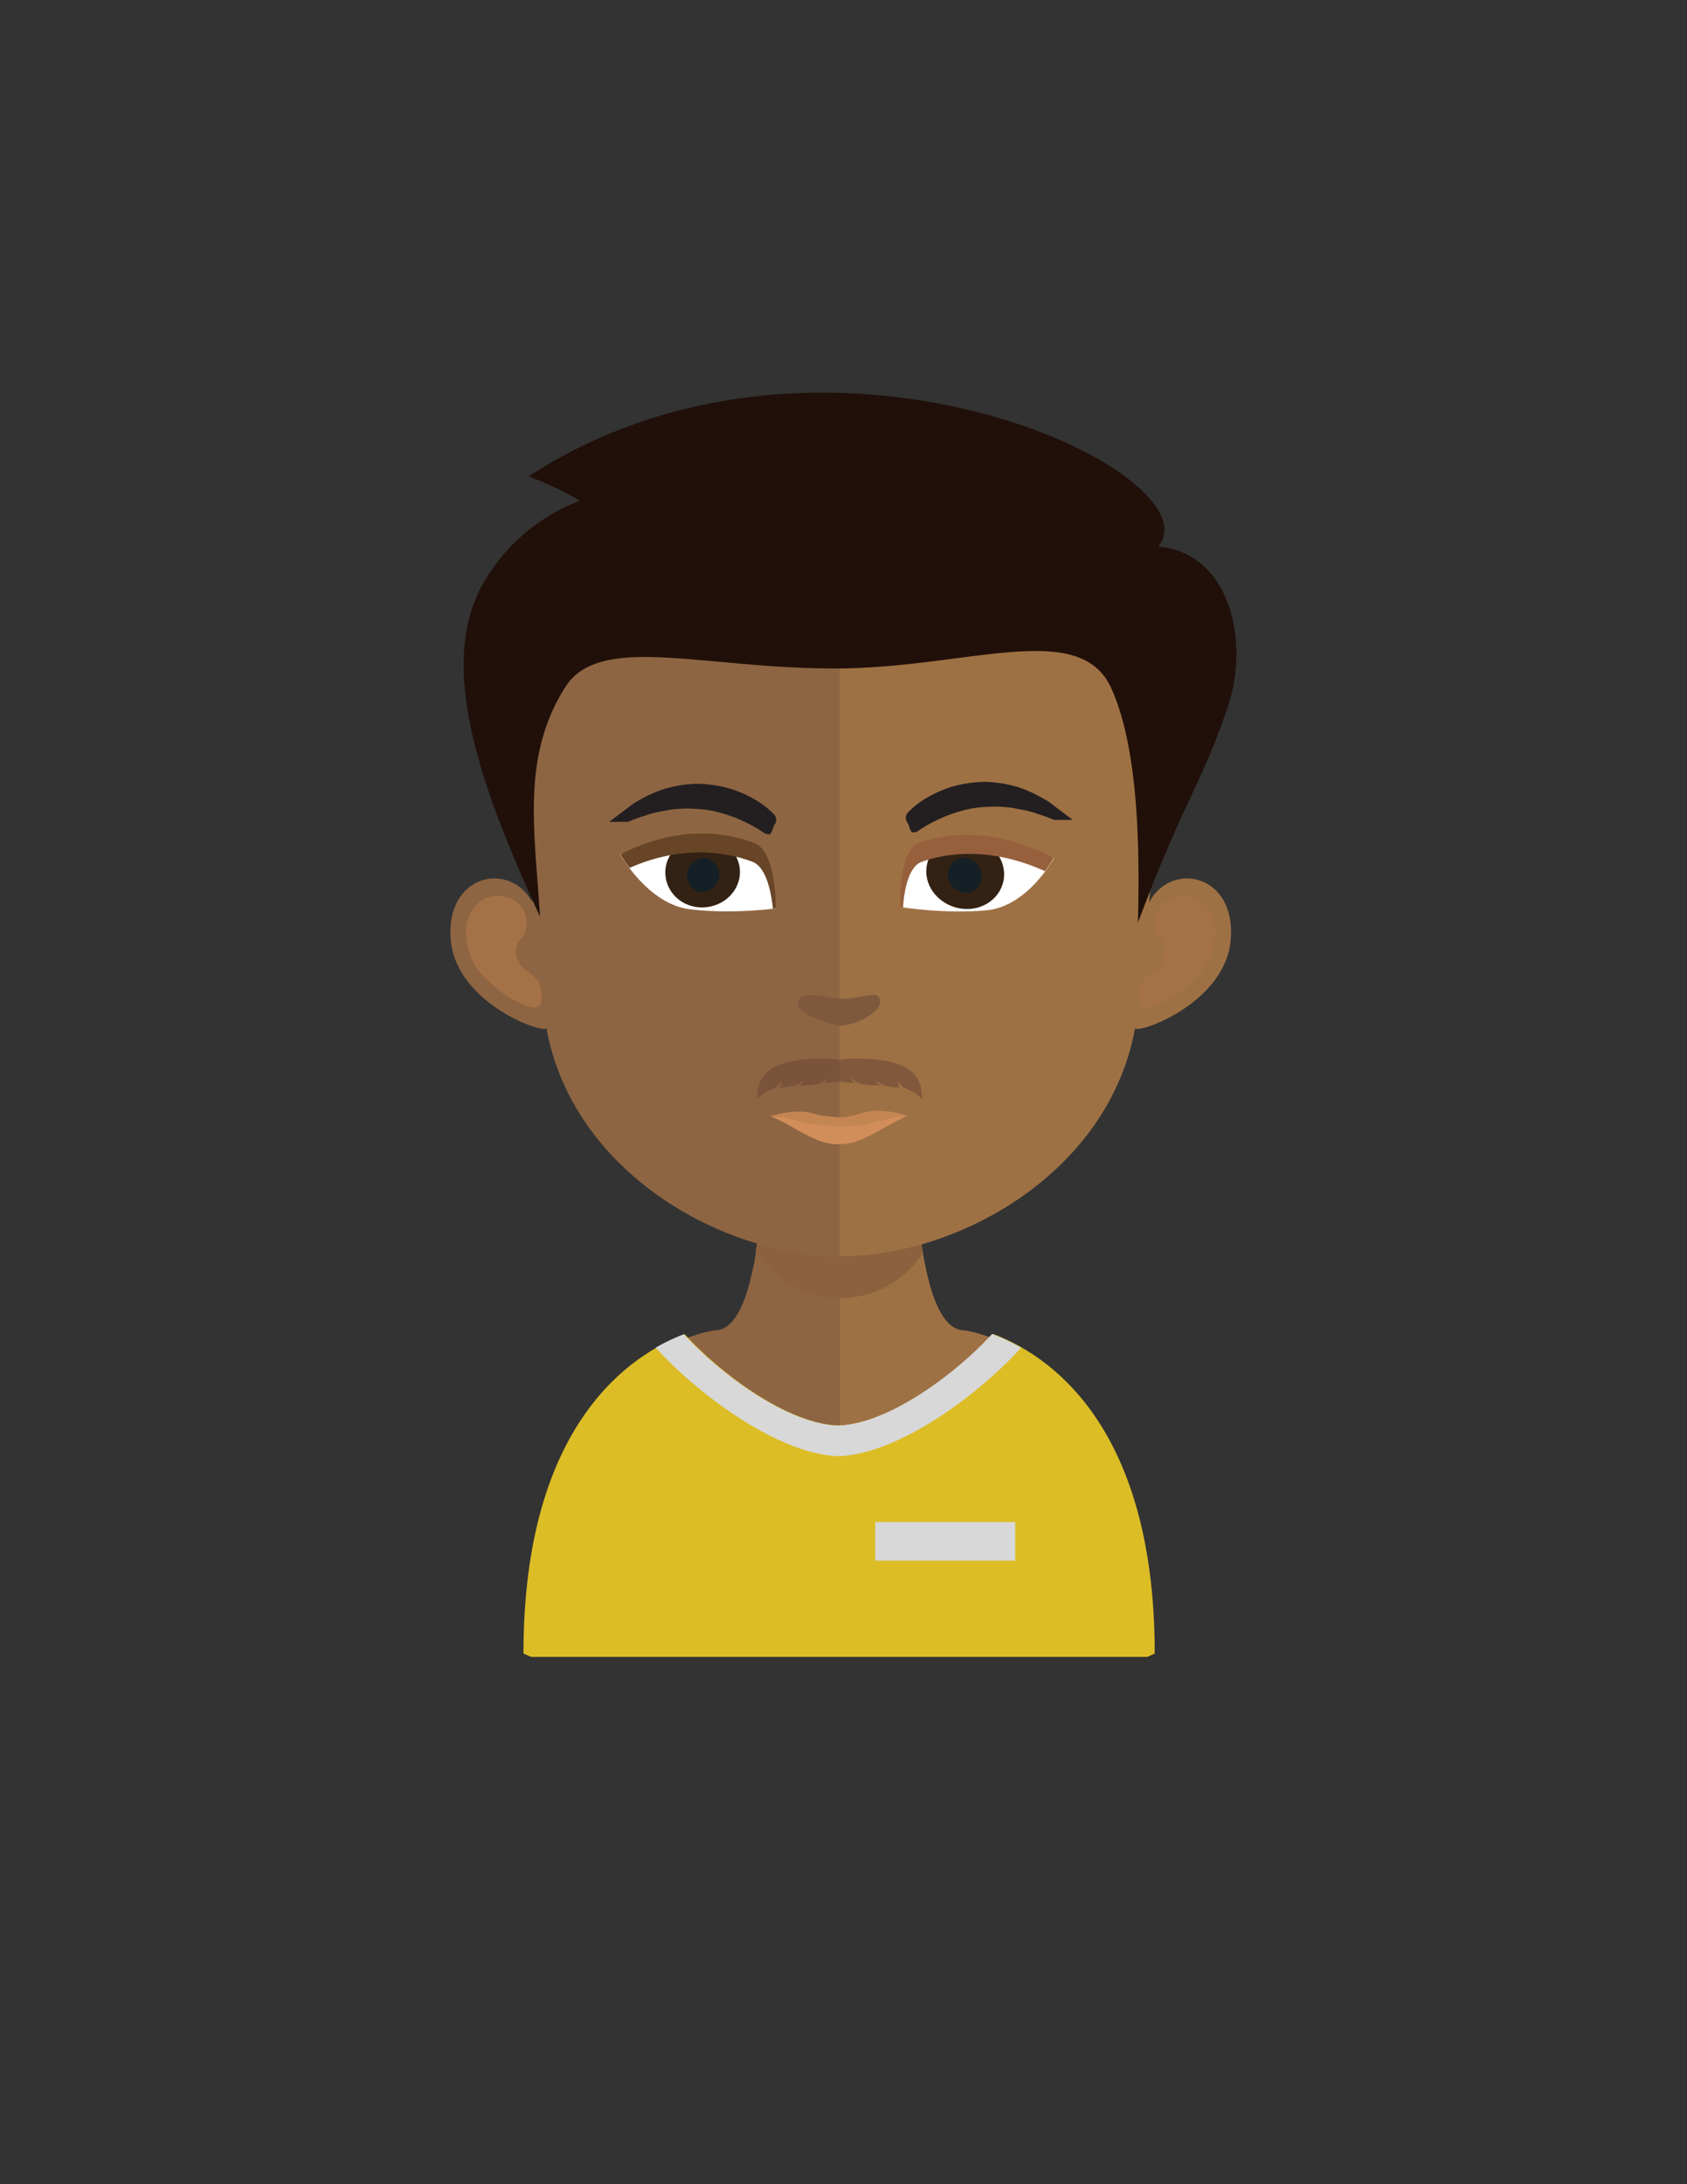 <svg id="Layer_1" data-name="Layer 1" xmlns="http://www.w3.org/2000/svg" xmlns:xlink="http://www.w3.org/1999/xlink" viewBox="0 0 612 792"><rect x="0" y="0" width="612" height="792" fill="#333333" stroke="none"/><defs><style>.cls-1{fill:none;}.cls-2{fill:#352626;}.cls-3{fill:#8e6542;}.cls-4{fill:#9e7144;}.cls-5{clip-path:url(#clip-path);}.cls-6{fill:#8c613e;}.cls-7{fill:#a57146;}.cls-8{fill:#d28e5a;}.cls-9{fill:#c38653;}.cls-10{fill:#7f593e;}.cls-11{fill:#fff;}.cls-12{fill:#332214;}.cls-13{fill:#142026;}.cls-14{fill:#96603c;}.cls-15{fill:#684526;}.cls-16{fill:#231f20;}.cls-17{fill:#dcbd26;}.cls-18{fill:#d8d8d8;}.cls-19{fill:#201009;}.cls-20{opacity:0.53;}.cls-21{fill:#674335;}</style><clipPath id="clip-path"><rect class="cls-1" x="274.2" y="434.8" width="60.7" height="35.98"/></clipPath></defs><title>OOW II - Final avatars</title><path class="cls-2" d="M298.8,421.8a7.5,7.5,0,0,0-.9,3.5v3.3a7.5,7.5,0,1,0,15,0v-3.3a7.5,7.5,0,0,0-.9-3.5,63.1,63.1,0,0,0-13.2,0Z"/><path class="cls-3" d="M304.4,397.9V600H194.8l-2.7-1.1c0-108.4,67.1-116.5,67.1-116.5,6.7,0,11-8.6,13.8-21.7.5-2,.9-4.1,1.2-6.4s1.1-7.6,1.5-11.7c.2-2.4.5-4.9.7-7.5,1-12.4,1.3-25.9,1.3-38.7,0,0,14.8,1.4,26.7,1.4"/><path class="cls-4" d="M417.1,598.8l-2.6,1.2H304.4V397.9h.2c11.9,0,26.7-1.4,26.7-1.4,0,12.7.3,26,1.3,38.4l.7,7.3c.4,4.2.9,8.2,1.5,12h0c.2,1.7.6,3.3.9,4.8,2.8,14,7.3,23.4,14.2,23.4,0,0,67.1,8.1,67.1,116.5"/><g class="cls-5"><path class="cls-6" d="M334.9,454.1h0a35.5,35.5,0,0,1-30.4,16.6h-.2c-17.4-.1-27.6-12.8-30.2-16.5q.9-5.5,1.5-11.7c.2-2.4.5-4.9.7-7.5a119.3,119.3,0,0,0,27.6,3.6h.3a113.2,113.2,0,0,0,28.3-3.9l.7,7.3c.4,4.2.9,8.2,1.5,12"/></g><path class="cls-3" d="M304.7,166.1c-116.1,0-116.8,97.4-111.6,161.1-7.9-15.1-31.5-10.4-29.6,13.4s35.1,34.8,34.7,32.1c9.5,52.5,64.1,82.8,106.5,82.8h.9V166.1h-.9"/><path class="cls-7" d="M171,330.6c5.8-9.2,14.6-5.2,16.8-3.2s4.2,5.1,2.7,10.5c-.8,3.1-4,3.3-3.2,8s3.3,5.6,4.6,6.7,3.1,2.1,3.9,4.3a12,12,0,0,1,.5,6.6c-.9,3.8-6.4.8-10-.9s-10.1-7.6-12-9.8c-4.8-5.5-7.1-16.1-3.3-22.2"/><path class="cls-4" d="M305.3,166.1c116.1,0,116.8,97.4,111.6,161.1,7.9-15.1,31.5-10.4,29.6,13.4s-35.1,34.8-34.7,32.1c-9.5,52.5-64.1,82.8-106.5,82.8h-.9V166.1h.9"/><path class="cls-7" d="M439,330.6c-5.7-9.2-14.6-5.2-16.8-3.2s-4.2,5.1-2.7,10.5c.8,3.1,4,3.3,3.2,8s-3.2,5.6-4.7,6.7-3,2.1-3.9,4.3a11.6,11.6,0,0,0-.5,6.6c.9,3.8,6.3.8,10-.9s10.1-7.6,12-9.8c4.9-5.5,7.2-16.1,3.3-22.2"/><path class="cls-3" d="M303.7,193.6c-38.2,0-66.1,11.1-83.1,33.1-23.7,30.6-22.8,77.5-14,111.1,2.7,10.3,4,38,5.9,48.2,8.2,45.4,58.3,69.7,91.2,69.7h.9V193.6h-.9"/><path id="_Path_" data-name="&lt;Path&gt;" class="cls-8" d="M326.5,404.7c-3-.1-6.2,2-9.8,1.7h-.4a7.4,7.4,0,0,0-2.6.2,31.8,31.8,0,0,0-3.4.9,18.3,18.3,0,0,1-6,.8h-.2a18.3,18.3,0,0,1-6-.8,31.8,31.8,0,0,0-3.4-.9,7.4,7.4,0,0,0-2.6-.2h-.4c-3.7.3-6.8-1.8-9.8-1.7-.8.1-2.1-.1-2.7-.1l.5.2c8.7,3.6,16.2,10.3,24.5,10.1h.2c8.3.2,15.8-6.5,24.5-10.1l.5-.2C328.5,404.6,327.3,404.8,326.5,404.7Z"/><path class="cls-9" d="M329,404.5h0s-8.8-2.9-15.1-1.2a44.4,44.4,0,0,1-4.8,1.2,14.8,14.8,0,0,1-5,.6h0l-3.6-.3-1-.2h-1.4l-3.7-1c-6.3-1.7-15.1,1.2-15.1,1.2h-.2c.7,0,1.9.2,2.7.1,2.5-.1,5.1,1.3,7.9,1.7a74,74,0,0,0,10.6,1.6,15.4,15.4,0,0,0,3.7.2h2.3a42.2,42.2,0,0,0,12.3-1.8h0c2.8-.4,5.3-1.7,7.8-1.6.8.1,2.1-.1,2.7-.1Z"/><path id="_Path_2" data-name="&lt;Path&gt;" class="cls-10" d="M289.5,364.3c-.3-6.2,11.4-2.3,15.3-2.1s12.3-2,13.1-1.4c5.5,3.7-5.8,11.1-13.3,11.1C302.5,371.9,289.7,368,289.5,364.3Z"/><path id="_Path_3" data-name="&lt;Path&gt;" class="cls-11" d="M382.3,311.2s-9.4,17.5-24.5,18.9-31.2-1.2-31.2-1.2,1.7-16.3,9.5-19S358.8,304.7,382.3,311.2Z"/><path id="_Path_4" data-name="&lt;Path&gt;" class="cls-12" d="M336.1,317.3c.8,7.2,7.8,12.7,15.5,12.3s13.4-6.7,12.6-13.9-7.8-12.7-15.5-12.3S335.3,310,336.1,317.3Z"/><path id="_Path_5" data-name="&lt;Path&gt;" class="cls-13" d="M350.7,323.8a6.1,6.1,0,0,0,5.4-6.8,7,7,0,0,0-6.8-6,6.1,6.1,0,0,0-5.4,6.8A7,7,0,0,0,350.7,323.8Z"/><path id="_Path_6" data-name="&lt;Path&gt;" class="cls-14" d="M326.5,328.9l1.1.2c.4-6.3,2-14.9,6.8-16.6,7.2-2.6,23.5-6.2,44.7,3.4a36.5,36.5,0,0,0,3.1-4.8c-23.1-12.2-41-8.2-48.7-5.5S326.5,328.9,326.5,328.9Z"/><path id="_Path_7" data-name="&lt;Path&gt;" class="cls-11" d="M225,309.8s10,18,25.2,19.9,31.2-.3,31.2-.3-1.1-17.3-9-20.2S248.1,302.5,225,309.8Z"/><path id="_Path_8" data-name="&lt;Path&gt;" class="cls-12" d="M268.4,317.3c-.7,7-7.2,12.2-14.7,11.7s-12.9-6.7-12.3-13.7,7.2-12.3,14.7-11.7S269,310.3,268.4,317.3Z"/><path id="_Path_9" data-name="&lt;Path&gt;" class="cls-13" d="M254.5,323.5a6.1,6.1,0,0,1-5.3-6.6,6.5,6.5,0,0,1,6.4-5.8,6.1,6.1,0,0,1,5.3,6.6A6.5,6.5,0,0,1,254.5,323.5Z"/><path id="_Path_10" data-name="&lt;Path&gt;" class="cls-15" d="M281.5,329.3l-1.1.2c-.7-6.4-2.5-15.1-7.4-17-8.9-3.4-25.1-6.4-44.6,2.2a39.9,39.9,0,0,1-3.3-4.9c22.7-11.7,40.7-7.1,48.6-4.1S281.5,329.3,281.5,329.3Z"/><g id="_Group_" data-name="&lt;Group&gt;"><path id="_Path_11" data-name="&lt;Path&gt;" class="cls-16" d="M383.6,293.1l-1.2-.9a23.7,23.7,0,0,0-4.4-2.9,45.5,45.5,0,0,0-9-4,48.6,48.6,0,0,0-11.3-1.8,46.3,46.3,0,0,0-11.4,1.5,40.9,40.9,0,0,0-9.2,3.8,31.4,31.4,0,0,0-7.8,5.9h0a2.8,2.8,0,0,0-.1,3.6c.5.6,1,3.4,1.8,3.5h0a3,3,0,0,0,2.2-.6h0a46.3,46.3,0,0,1,7.1-4,48.8,48.8,0,0,1,7.9-3,38.8,38.8,0,0,1,9.6-1.6,43.1,43.1,0,0,1,9.8.4l1.5.3,3.2.6,2.6.7,1.4.5a47.1,47.1,0,0,1,5.1,1.8l1,.4h6.8Z"/></g><g id="_Group_2" data-name="&lt;Group&gt;"><path id="_Path_12" data-name="&lt;Path&gt;" class="cls-16" d="M226.6,293.8l1.2-.9a23.7,23.7,0,0,1,4.4-2.9,45.5,45.5,0,0,1,9-4,48.6,48.6,0,0,1,11.3-1.8,46.3,46.3,0,0,1,11.4,1.5,40.9,40.9,0,0,1,9.2,3.8,31.4,31.4,0,0,1,7.8,5.9h0a2.8,2.8,0,0,1,.1,3.6c-.5.6-1,3.4-1.8,3.5h0a3,3,0,0,1-2.2-.6h0a46.3,46.3,0,0,0-7.1-4,48.8,48.8,0,0,0-7.9-3,38.8,38.8,0,0,0-9.6-1.6,43.1,43.1,0,0,0-9.8.4l-1.5.3-3.2.6-2.6.7-1.4.5a47.1,47.1,0,0,0-5.1,1.8l-1,.4h-6.8Z"/></g><path class="cls-9" d="M226.5,309.7l-.2.3.4-.2Z"/><path class="cls-17" d="M418.9,599.6l-2.7,1.2H192.7l-2.8-1.2c0-84,39.7-108.7,58.5-115.8,12.3,13.6,36.6,32.2,55.4,33.1h.9c18.9-.9,43.2-19.6,55.5-33.2,18.8,7,58.7,31.6,58.7,115.8"/><path class="cls-18" d="M237.9,488.7c14.6,16.1,43.5,38.2,65.7,39.3h1.1c22.3-1.1,51.2-23.2,65.7-39.3a73,73,0,0,0-10.5-5c-12.3,13.5-36.6,32.3-55.5,33.2h-.9c-18.8-.9-43.1-19.6-55.4-33.1a72.2,72.2,0,0,0-10.3,4.9"/><path class="cls-19" d="M412.8,334.6c17-45.2,23.4-50.7,32.7-78.6,7.8-23.1,1-55.5-25.3-57.8C442,171.7,299,103,191.8,172.7c13.4,5.3,18.5,8.9,18.5,8.9a68.3,68.3,0,0,0-35.7,31.2c-16,30.1.6,74.5,21.3,119.6-1.8-30.4-7-57.9,9.2-83.3,12.5-19.6,49.6-6.7,97.7-6.7S392,224,403.3,249.9C411.1,267.5,413.9,295.8,412.8,334.6Z"/><rect class="cls-18" x="317.5" y="551.9" width="50.8" height="14"/><g class="cls-20"><path class="cls-21" d="M308.7,390.7s5.9-8.2-15.1-6.7c-7.8.6-19.6,2.2-18.8,14.8,0,0,.9-2.4,6.4-4.3a5.2,5.2,0,0,0,2.1-2.5s.3,2.4-.9,2.4,6.6.3,9-2.7a2.5,2.5,0,0,1-1.5,1.8s8.9.7,10.1-2.7c0,0,.5,1-1,1.9C298.8,392.6,305,392.8,308.7,390.7Z"/><path class="cls-21" d="M300.5,390.7s-5.9-8.2,15.1-6.7c7.8.6,19.6,2.2,18.8,14.8,0,0-.9-2.4-6.4-4.3a5.2,5.2,0,0,1-2.1-2.5s-.3,2.4.9,2.4-6.6.3-9-2.7a2.5,2.5,0,0,0,1.5,1.8s-8.9.7-10.1-2.7c0,0-.5,1,1,1.9C310.3,392.6,304.2,392.8,300.5,390.7Z"/></g></svg>
